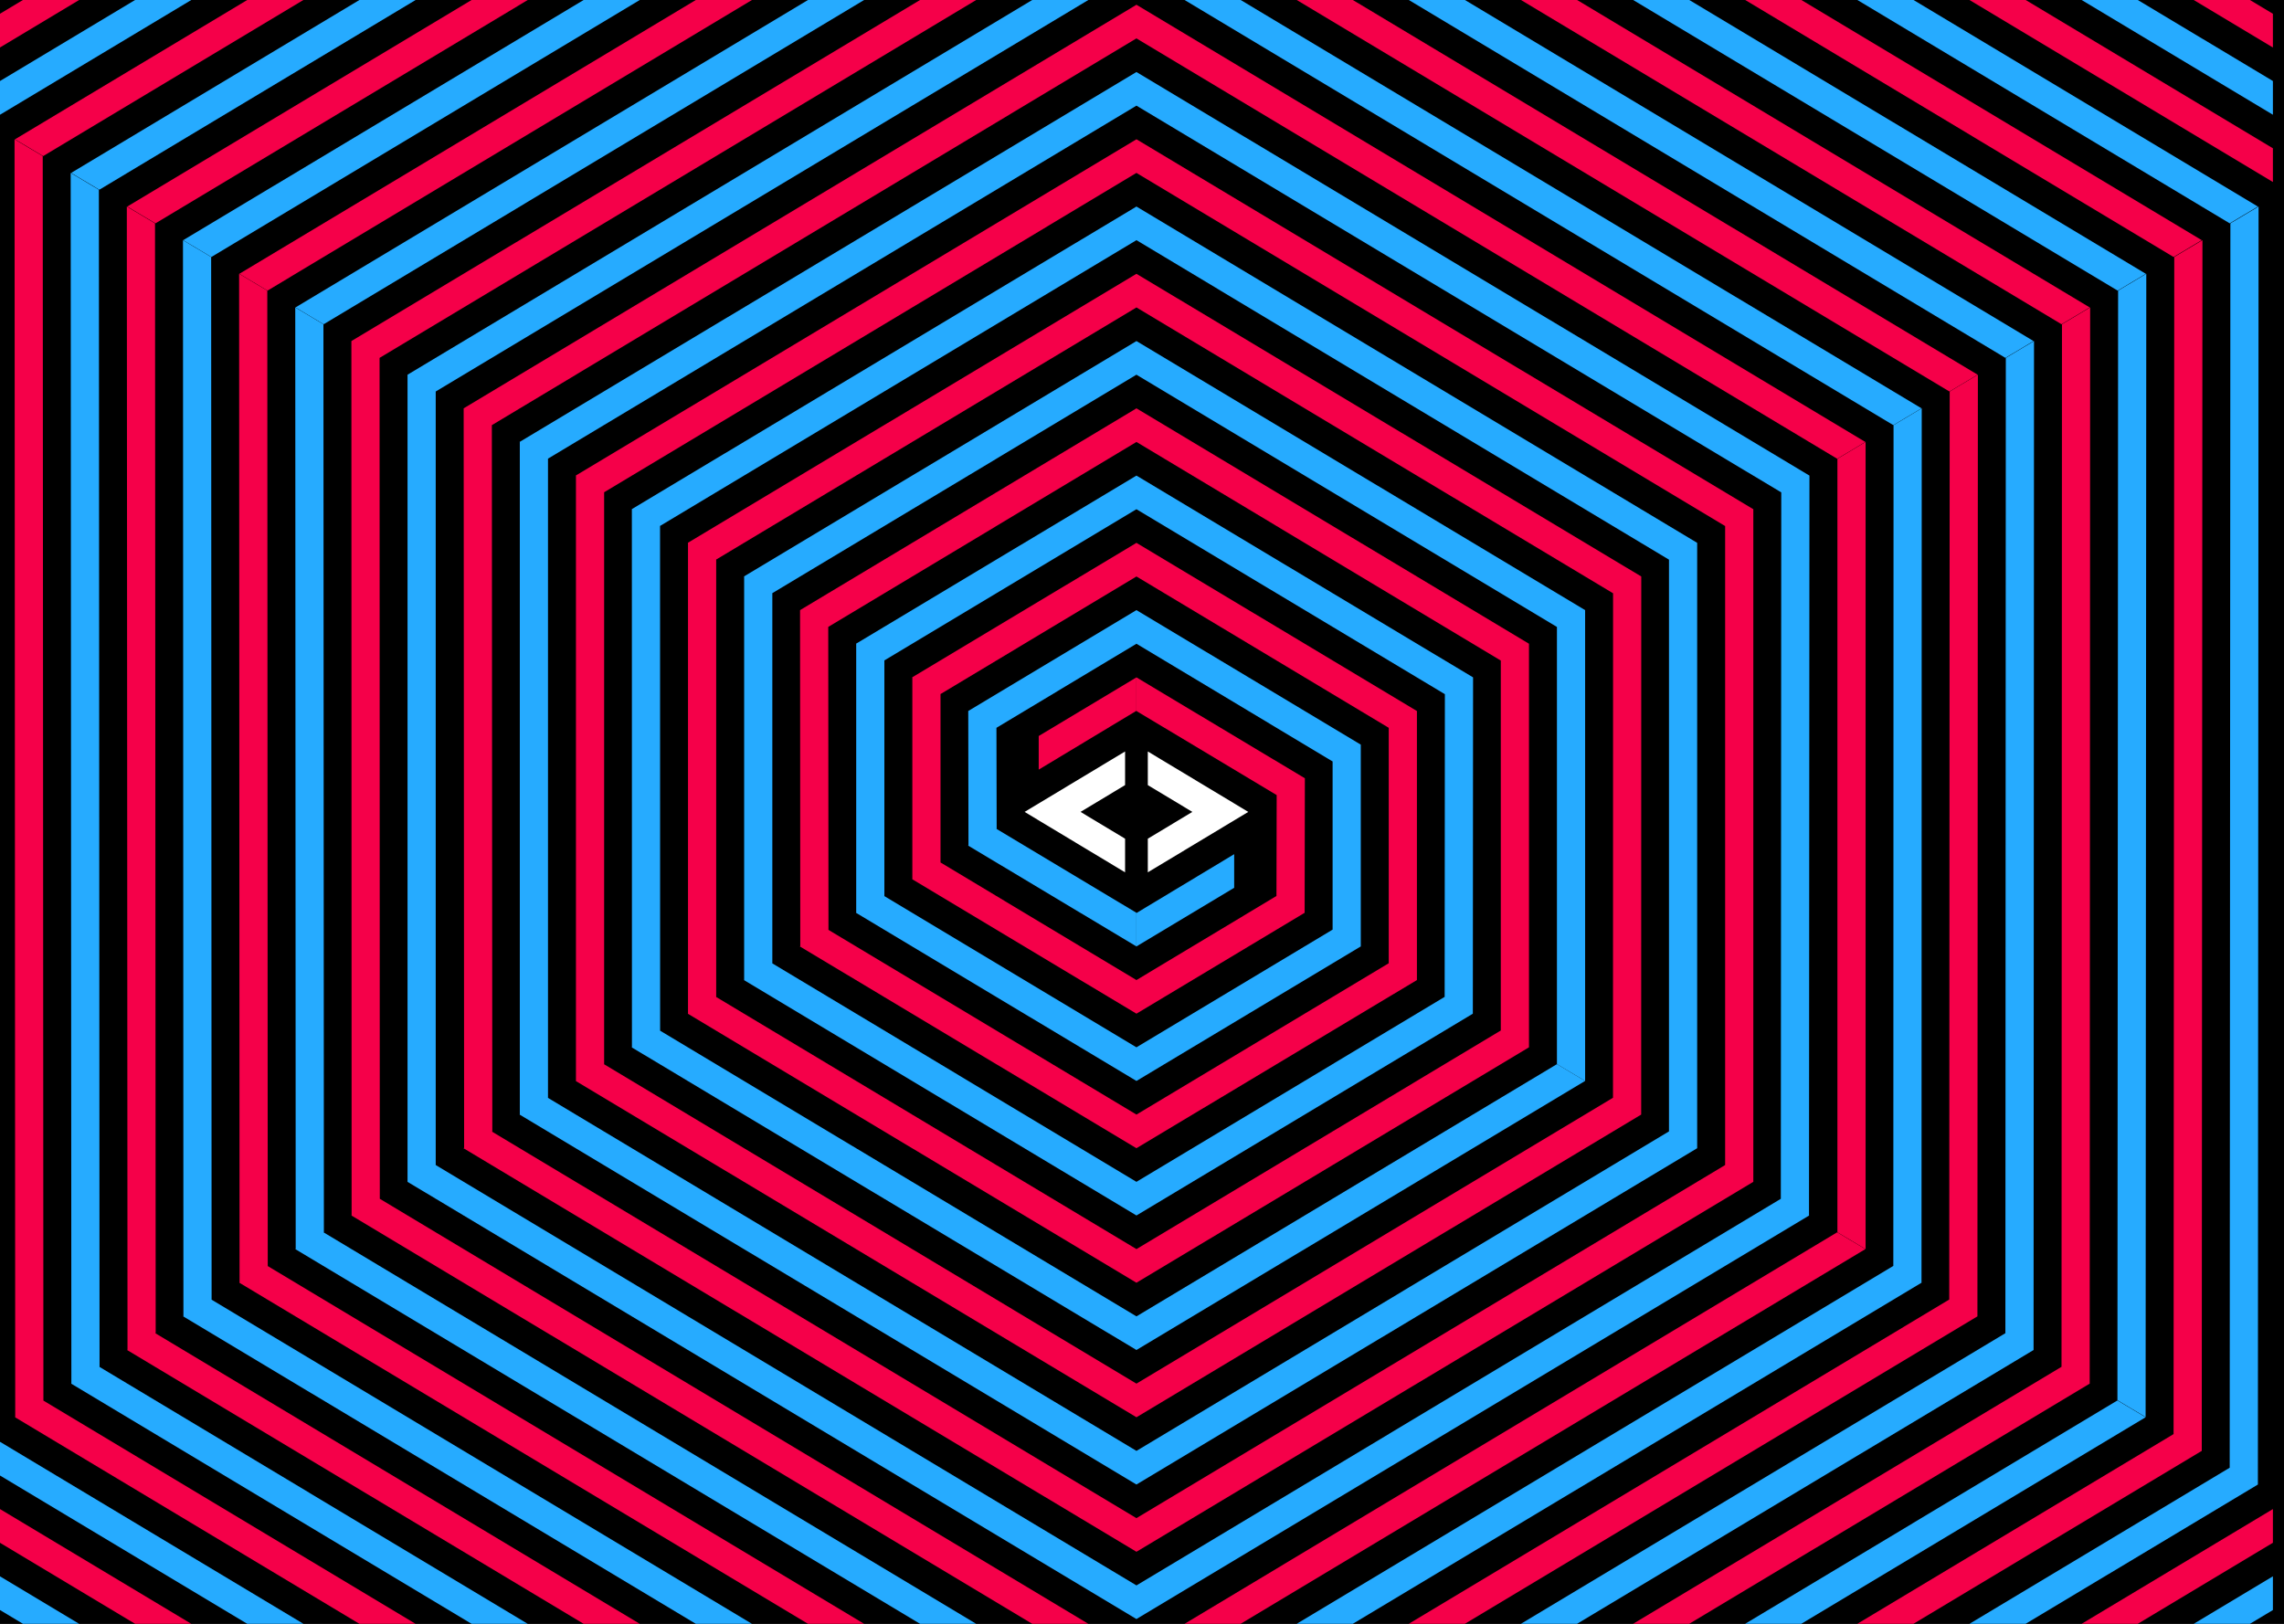 <svg width="1440" height="1024" viewBox="0 0 1440 1024" fill="none" xmlns="http://www.w3.org/2000/svg">
<rect x="0" y="0" width="1440" height="1024" fill="#333333" stroke="none"/>
<g clip-path="url(#clip0)">
<rect width="1440" height="1024" fill="black"/>
<path d="M709.335 473.894L645.997 512L709.335 550.106V528.898L681.248 512L709.335 495.102V473.894Z" fill="white"/>
<path d="M723.665 528.898L751.752 512L723.665 495.102V473.894L787.004 512L723.665 550.106V528.898Z" fill="white"/>
<path d="M654.881 464.138V485.346L716.5 448.231V427.166L654.881 464.138Z" fill="#F50049"/>
<path d="M778.119 559.862V538.654L716.5 575.769V596.834L778.119 559.862Z" fill="#26ABFF"/>
<path d="M1360.48 -204.5L1433 -160.992V-139.728L1325.05 -204.5H1360.48Z" fill="#F50049"/>
<path d="M0 -160.992L72.522 -204.5H107.953L0 -139.728V-160.992Z" fill="#F50049"/>
<path d="M0 -54.895V-76.159L213.93 -204.5H249.342L0 -54.895Z" fill="#F50049"/>
<path d="M0 29.939V8.675L355.337 -204.5H390.731L0 29.939Z" fill="#F50049"/>
<path d="M0 972.908V951.644L461.426 1228.5H426.041L0 972.908Z" fill="#F50049"/>
<path d="M0 1057.74V1036.48L320.037 1228.5H284.633L0 1057.74Z" fill="#F50049"/>
<path d="M0 1142.58V1121.31L178.647 1228.5H143.226L0 1142.58Z" fill="#F50049"/>
<path d="M0 1227.41V1206.15L37.258 1228.5H1.818L0 1227.41Z" fill="#F50049"/>
<path d="M1433 1227.41L1431.18 1228.5H1395.74L1433 1206.15V1227.41Z" fill="#F50049"/>
<path d="M1433 1121.31V1142.58L1289.77 1228.5H1254.35L1433 1121.31Z" fill="#F50049"/>
<path d="M1433 1036.48V1057.74L1148.37 1228.5H1112.96L1433 1036.48Z" fill="#F50049"/>
<path d="M1433 951.644V972.908L1006.96 1228.5H971.574L1433 951.644Z" fill="#F50049"/>
<path d="M1433 93.508V114.772L900.879 -204.5H936.255L1433 93.508Z" fill="#F50049"/>
<path d="M1433 8.675V29.939L1042.27 -204.5H1077.66L1433 8.675Z" fill="#F50049"/>
<path d="M1433 -76.159V-54.895L1183.66 -204.5H1219.07L1433 -76.159Z" fill="#F50049"/>
<path d="M496.744 -204.5L9.458 87.832L27.227 98.436L532.121 -204.5H496.744Z" fill="#F50049"/>
<path d="M638.163 -204.5L80.248 130.249L98.017 140.853L673.517 -204.5H638.163Z" fill="#F50049"/>
<path d="M759.487 -204.5L1370.38 162.061L1388.15 151.457L794.843 -204.5H759.487Z" fill="#F50049"/>
<path d="M865.543 1228.5L1388.15 914.96L1388.58 151.457L1370.81 162.061L1370.38 904.355L830.176 1228.5H865.543Z" fill="#F50049"/>
<path d="M724.144 1228.5H708.856L80.105 851.334L80.391 851.164L79.961 130.249L97.73 140.853L98.16 840.587L97.897 840.744L716.5 1211.88L1299.73 861.939L1300.02 204.478L1317.79 193.874L1317.5 872.543L724.144 1228.5Z" fill="#F50049"/>
<path d="M602.815 1228.5H567.448L9.458 893.751L9.601 893.666L9.171 87.832L26.94 98.436L27.37 883.147L27.298 883.19L602.815 1228.5Z" fill="#F50049"/>
<path d="M1317.5 193.874L1299.73 204.478L716.5 -145.46L168.664 183.27L150.895 172.666L716.5 -166.669L1317.5 193.874Z" fill="#F50049"/>
<path d="M1229.08 246.895L1246.85 236.291L716.5 -81.835L221.542 215.082L221.685 766.415L221.542 766.501L716.5 1063.42L1176.06 787.709L1158.29 777.105L716.5 1042.21L239.382 755.939L239.454 755.897L239.311 225.687L716.5 -60.627L1229.08 246.895Z" fill="#F50049"/>
<path d="M1176.06 278.708L1158.29 289.312L716.5 24.207L310.101 268.103L310.388 713.48L310.172 713.608L716.5 957.376L1087.65 734.688V331.729L716.5 109.04L380.82 310.477L380.891 310.52V671.063L380.82 671.106L716.5 872.543L1016.95 692.271L1017 374.145L716.5 193.874L451.468 352.895L451.538 352.937V628.646L451.466 628.689L716.5 787.709L946.21 649.855V416.562L716.5 278.708L522.185 395.354L522.328 586.229L522.185 586.315L716.5 702.876L875.563 607.438V458.979L716.5 363.541L592.904 437.728L592.975 437.771V543.813L592.904 543.855L716.5 618.042L804.773 565.021L804.916 501.396L716.5 448.375V448.231V448.46V427.252V427.166L822.685 490.792L822.542 575.625L716.5 639.25L575.063 554.417L575.206 554.331V427.252L575.063 427.166L716.5 342.333L893.332 448.375V618.042L716.5 724.084L504.273 596.834L504.559 596.663L504.416 384.75L716.5 257.499L963.979 405.958V660.459L716.5 808.918L433.626 639.25L433.769 639.165V342.417L433.629 342.333L716.5 172.666L1034.77 363.541L1034.72 702.876L716.5 893.751L362.979 681.667L363.122 681.582V300.001L362.979 299.916L716.5 87.832L1105.42 321.124V745.292L716.5 978.585L292.189 724.084L292.618 723.828L292.332 257.499L716.5 2.998L1176.06 278.708Z" fill="#F50049"/>
<path d="M151.038 808.832L150.895 808.918L716.5 1148.25L1246.71 830.126L1247 236.291L1229.23 246.895L1228.94 819.522L716.5 1127.04L168.735 798.356L168.807 798.313L168.521 183.27L150.752 172.666L151.038 808.832Z" fill="#F50049"/>
<path d="M1158.44 289.312V777.105L1176.21 787.709V278.708L1158.44 289.312Z" fill="#F50049"/>
<path d="M1433 -182.145V-203.409L1431.18 -204.5H1395.74L1433 -182.145Z" fill="#26ABFF"/>
<path d="M37.258 -204.5H1.818L0 -203.409V-182.145L37.258 -204.5Z" fill="#26ABFF"/>
<path d="M0 -118.576L143.226 -204.5H178.647L0 -97.312V-118.576Z" fill="#26ABFF"/>
<path d="M0 -12.478V-33.742L284.633 -204.5H320.037L0 -12.478Z" fill="#26ABFF"/>
<path d="M0 72.356V51.092L426.041 -204.5H461.426L0 72.356Z" fill="#26ABFF"/>
<path d="M0 930.492V909.228L532.121 1228.5H496.745L0 930.492Z" fill="#26ABFF"/>
<path d="M0 1015.33V994.061L390.731 1228.5H355.337L0 1015.33Z" fill="#26ABFF"/>
<path d="M0 1100.16V1078.89L249.342 1228.5H213.93L0 1100.16Z" fill="#26ABFF"/>
<path d="M0 1184.99V1163.73L107.953 1228.5H72.522L0 1184.99Z" fill="#26ABFF"/>
<path d="M1433 1184.99L1360.48 1228.5H1325.05L1433 1163.73V1184.99Z" fill="#26ABFF"/>
<path d="M1433 1078.89V1100.16L1219.07 1228.5H1183.66L1433 1078.89Z" fill="#26ABFF"/>
<path d="M1433 994.061V1015.33L1077.66 1228.5H1042.27L1433 994.061Z" fill="#26ABFF"/>
<path d="M1433 51.092V72.356L971.574 -204.5H1006.96L1433 51.092Z" fill="#26ABFF"/>
<path d="M1433 -33.742V-12.478L1112.96 -204.5H1148.37L1433 -33.742Z" fill="#26ABFF"/>
<path d="M1433 -118.576V-97.312L1254.35 -204.5H1289.77L1433 -118.576Z" fill="#26ABFF"/>
<path d="M567.457 -204.5L44.853 109.04L62.622 119.645L602.824 -204.5H567.457Z" fill="#26ABFF"/>
<path d="M830.185 -204.5H865.552L1423.54 130.249L1405.77 140.853L830.185 -204.5Z" fill="#26ABFF"/>
<path d="M708.856 -204.5H724.144L1352.9 172.666L1335.13 183.27L716.5 -187.877L133.269 162.061L115.5 151.457L708.856 -204.5Z" fill="#26ABFF"/>
<path d="M936.256 1228.5L1423.54 936.168L1423.97 130.249L1406.2 140.853L1405.77 925.564L900.879 1228.5H936.256Z" fill="#26ABFF"/>
<path d="M794.837 1228.5L1352.75 893.751L1334.98 883.147L759.483 1228.5H794.837Z" fill="#26ABFF"/>
<path d="M673.513 1228.5L62.693 861.981L62.765 861.939L62.336 119.645L44.566 109.04L44.996 872.457L44.853 872.543L638.157 1228.5H673.513Z" fill="#26ABFF"/>
<path d="M1282.11 215.082L1264.34 225.687L716.5 -103.044L204.059 204.478L186.29 193.874L716.5 -124.252L1282.11 215.082Z" fill="#26ABFF"/>
<path d="M1193.69 268.103L1211.46 257.499L716.5 -39.418L256.937 236.291V745.292L716.5 1021L1140.67 766.501L1140.52 766.415L1140.81 299.916L716.5 45.415L327.584 278.708L327.727 278.793V702.79L327.584 702.876L716.5 936.168L1070.02 724.084V342.333L716.5 130.249L398.279 321.124L398.374 321.181L398.423 660.344L398.231 660.459L716.5 851.334L999.371 681.667L981.602 671.063L716.5 830.126L416.096 649.912L416.192 649.855L416.143 331.729L416.096 331.7L716.5 151.457L1052.25 352.937V713.48L716.5 914.96L345.424 692.314L345.496 692.271V289.312L345.424 289.269L716.5 66.624L1123.04 310.52L1122.76 755.897L1122.83 755.939L716.5 999.793L274.706 734.688V246.895L716.5 -18.21L1193.69 268.103Z" fill="#26ABFF"/>
<path d="M716.5 215.082L999.374 384.75V681.667L981.605 671.063V395.354L716.5 236.291L486.862 374.102L486.933 374.145V607.438L486.862 607.481L716.5 745.292L910.815 628.646L910.958 437.771L716.5 321.124L557.508 416.519L557.58 416.562V565.021L557.508 565.064L716.5 660.459L840.168 586.229V480.187L716.5 405.958L628.227 458.979L628.37 522.604L628.227 522.69L716.5 575.625V596.834L610.315 533.208L610.601 533.038L610.458 448.375L716.5 384.75L857.937 469.583V596.834L716.5 681.667L539.668 575.625L539.811 575.54V406.043L539.668 405.958L716.5 299.916L928.727 427.166L928.584 639.25L716.5 766.501L469.021 618.042L469.164 617.956V363.627L469.021 363.541L716.5 215.082Z" fill="#26ABFF"/>
<path d="M204.059 777.191L204.202 777.105L203.916 204.478L186.147 193.874L186.433 787.538L186.147 787.709L716.5 1105.84L1211.46 808.918L1211.6 257.499L1193.83 268.103L1193.69 798.313L716.5 1084.63L204.059 777.191Z" fill="#26ABFF"/>
<path d="M133.412 819.522L133.34 819.565L716.5 1169.46L1264.34 840.73L1264.62 225.687L1282.39 215.082L1282.11 851.334L716.5 1190.67L115.5 830.126L115.643 830.041L115.357 151.457L133.126 162.061L133.412 819.522Z" fill="#26ABFF"/>
<path d="M1335.41 183.27L1334.98 883.004L1352.75 893.608L1353.18 172.666L1335.41 183.27Z" fill="#26ABFF"/>
</g>
<defs>
<clipPath id="clip0">
<rect width="1440" height="1024" fill="white"/>
</clipPath>
</defs>
</svg>
